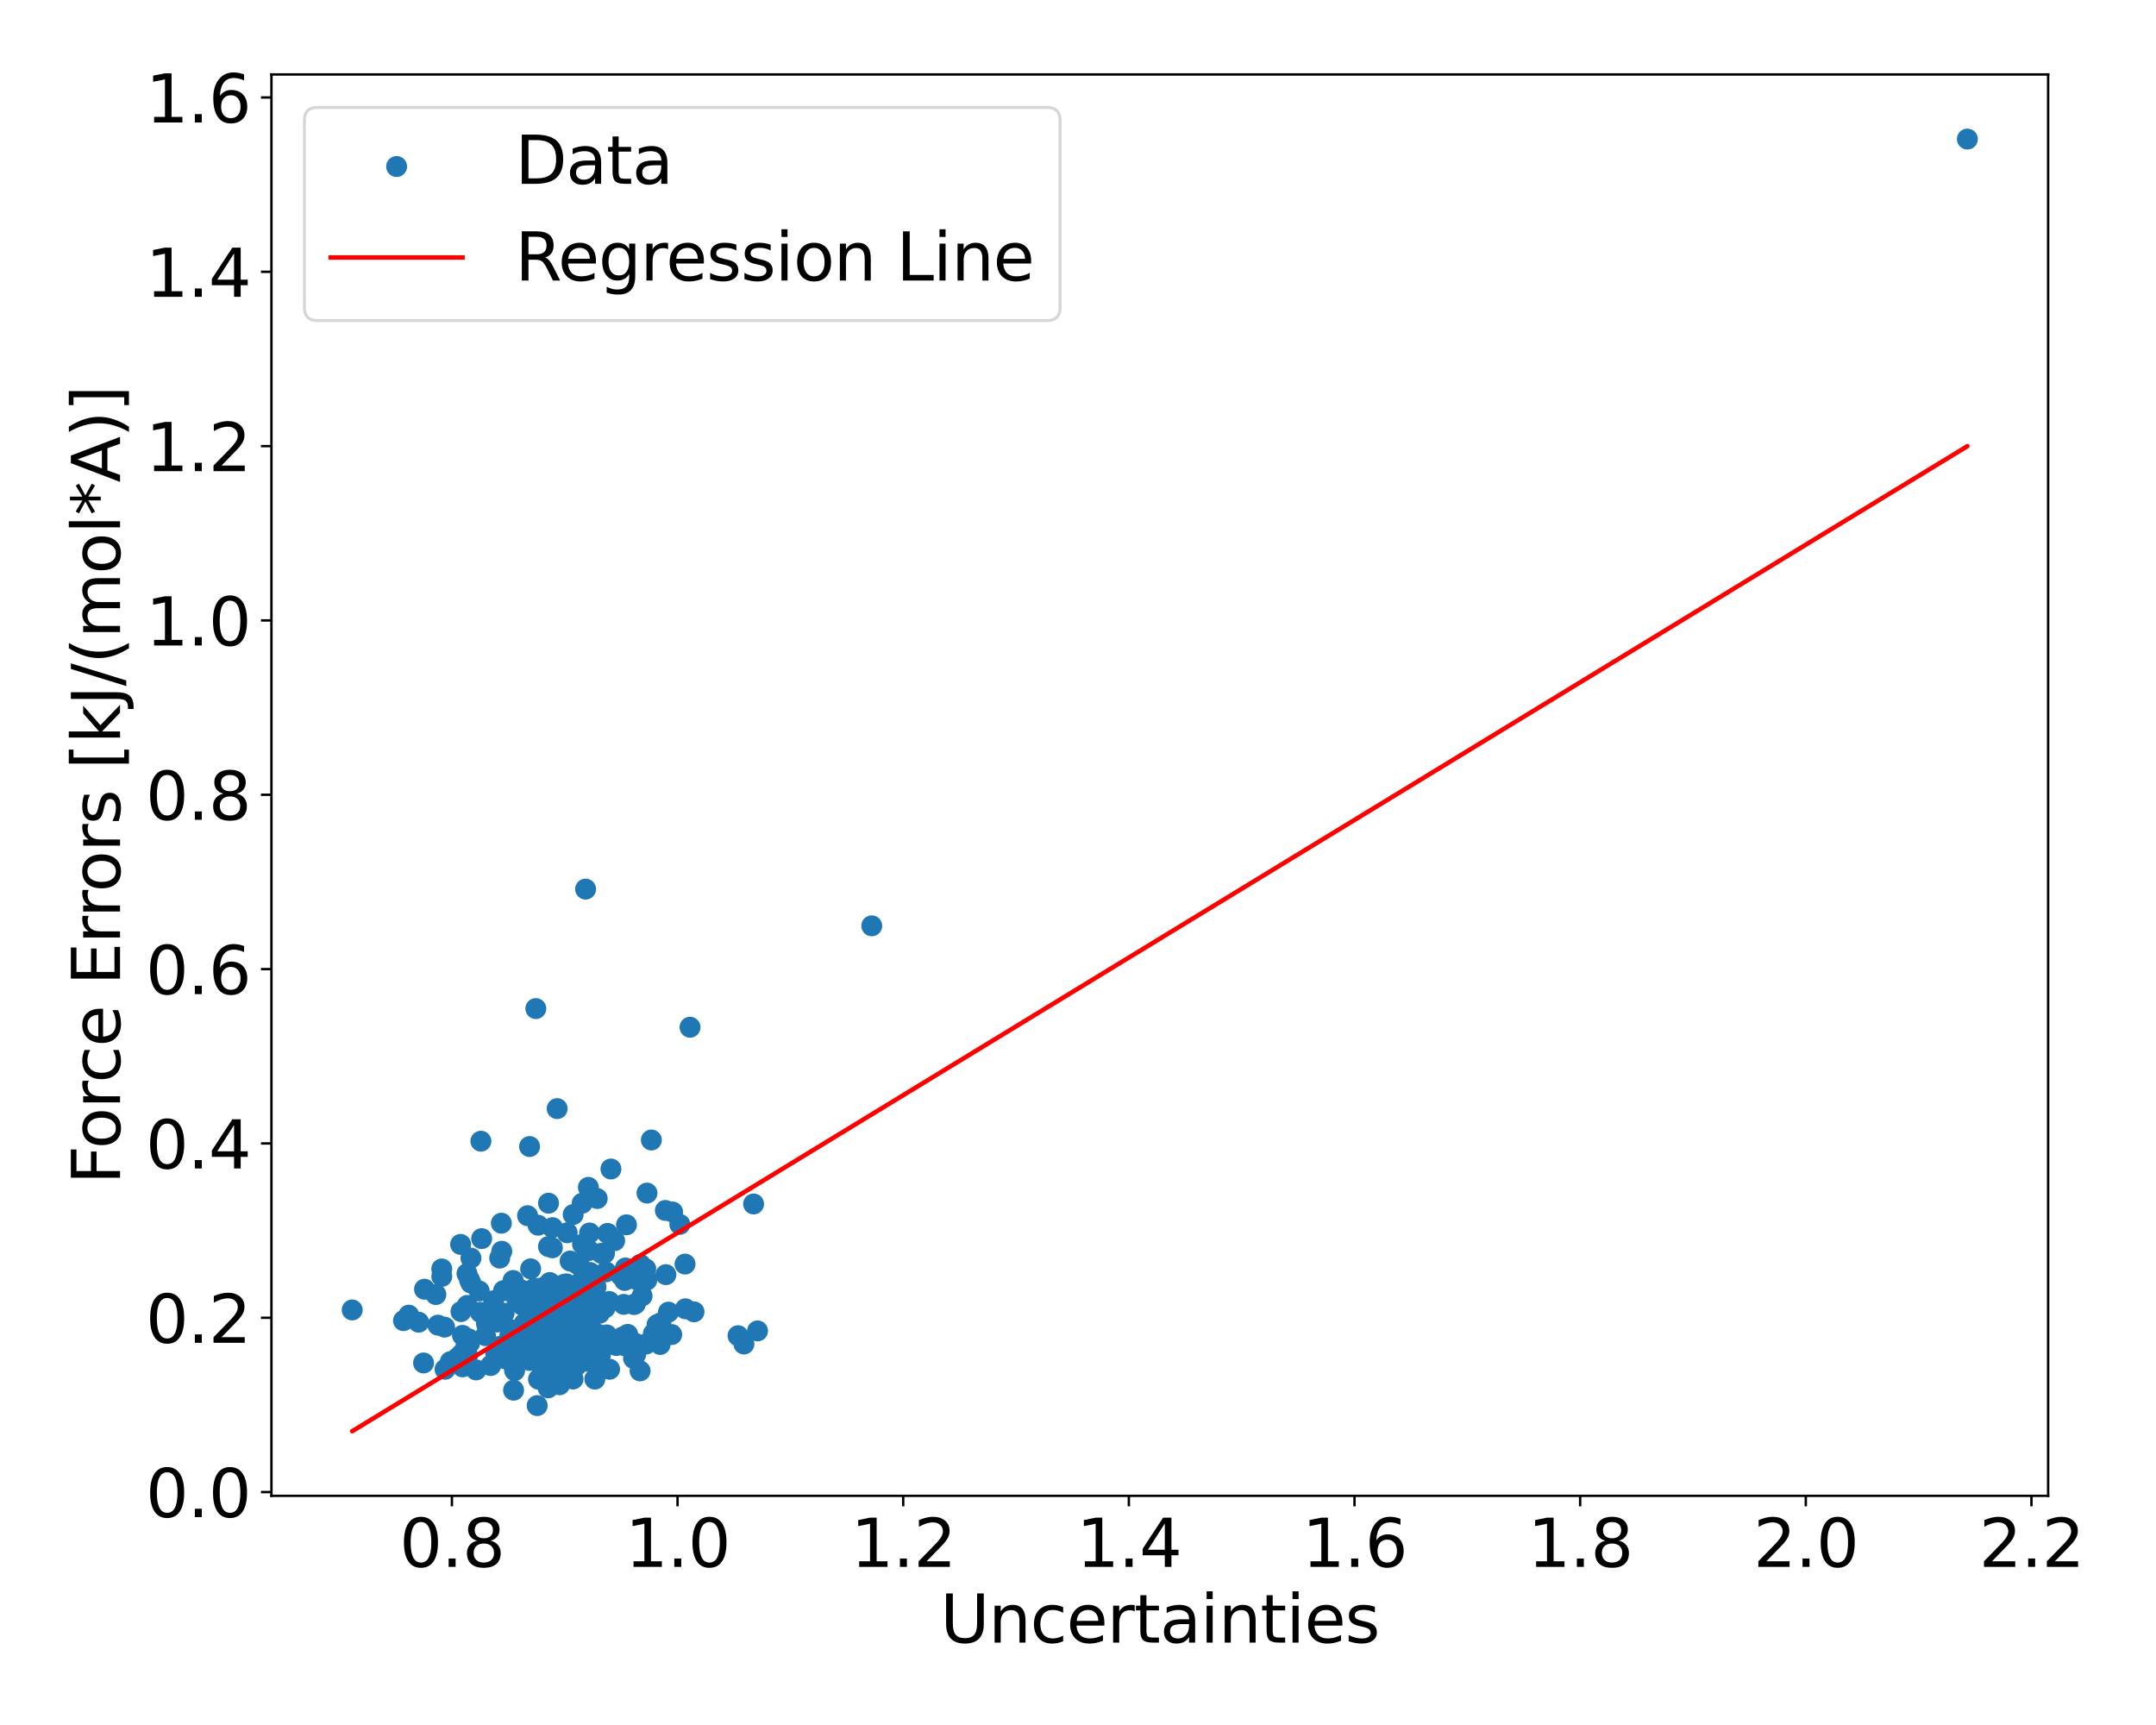 <?xml version="1.0" encoding="utf-8" standalone="no"?>
<!DOCTYPE svg PUBLIC "-//W3C//DTD SVG 1.1//EN"
  "http://www.w3.org/Graphics/SVG/1.1/DTD/svg11.dtd">
<svg xmlns:xlink="http://www.w3.org/1999/xlink" width="720pt" height="576pt" viewBox="0 0 720 576" xmlns="http://www.w3.org/2000/svg" version="1.1">
 <defs>
  <style type="text/css">*{stroke-linejoin: round; stroke-linecap: butt}</style>
 </defs>
 <g id="figure_1">
  <g id="patch_1">
   <path d="M 0 576 
L 720 576 
L 720 0 
L 0 0 
z
" style="fill: #ffffff"/>
  </g>
  <g id="axes_1">
   <g id="patch_2">
    <path d="M 90.65 499.48 
L 683.979 499.48 
L 683.979 24.863 
L 90.65 24.863 
z
" style="fill: #ffffff"/>
   </g>
   <g id="PathCollection_1">
    <defs>
     <path id="mbe7ea5663b" d="M 0 3 
C 0.796 3 1.559 2.684 2.121 2.121 
C 2.684 1.559 3 0.796 3 0 
C 3 -0.796 2.684 -1.559 2.121 -2.121 
C 1.559 -2.684 0.796 -3 0 -3 
C -0.796 -3 -1.559 -2.684 -2.121 -2.121 
C -2.684 -1.559 -3 -0.796 -3 0 
C -3 0.796 -2.684 1.559 -2.121 2.121 
C -1.559 2.684 -0.796 3 0 3 
z
" style="stroke: #1f77b4"/>
    </defs>
    <g clip-path="url(#p4dac361433)">
     <use xlink:href="#mbe7ea5663b" x="160.854" y="413.591" style="fill: #1f77b4; stroke: #1f77b4"/>
     <use xlink:href="#mbe7ea5663b" x="208.708" y="449.384" style="fill: #1f77b4; stroke: #1f77b4"/>
     <use xlink:href="#mbe7ea5663b" x="195.693" y="454.535" style="fill: #1f77b4; stroke: #1f77b4"/>
     <use xlink:href="#mbe7ea5663b" x="194.209" y="449.404" style="fill: #1f77b4; stroke: #1f77b4"/>
     <use xlink:href="#mbe7ea5663b" x="190.048" y="439.922" style="fill: #1f77b4; stroke: #1f77b4"/>
     <use xlink:href="#mbe7ea5663b" x="176.852" y="382.847" style="fill: #1f77b4; stroke: #1f77b4"/>
     <use xlink:href="#mbe7ea5663b" x="200.823" y="418.497" style="fill: #1f77b4; stroke: #1f77b4"/>
     <use xlink:href="#mbe7ea5663b" x="196.593" y="430.898" style="fill: #1f77b4; stroke: #1f77b4"/>
     <use xlink:href="#mbe7ea5663b" x="199.666" y="438.243" style="fill: #1f77b4; stroke: #1f77b4"/>
     <use xlink:href="#mbe7ea5663b" x="178.942" y="336.78" style="fill: #1f77b4; stroke: #1f77b4"/>
     <use xlink:href="#mbe7ea5663b" x="204.026" y="390.346" style="fill: #1f77b4; stroke: #1f77b4"/>
     <use xlink:href="#mbe7ea5663b" x="164.844" y="434.324" style="fill: #1f77b4; stroke: #1f77b4"/>
     <use xlink:href="#mbe7ea5663b" x="179.689" y="409.11" style="fill: #1f77b4; stroke: #1f77b4"/>
     <use xlink:href="#mbe7ea5663b" x="189.166" y="428.697" style="fill: #1f77b4; stroke: #1f77b4"/>
     <use xlink:href="#mbe7ea5663b" x="166.83" y="449.579" style="fill: #1f77b4; stroke: #1f77b4"/>
     <use xlink:href="#mbe7ea5663b" x="228.771" y="422.087" style="fill: #1f77b4; stroke: #1f77b4"/>
     <use xlink:href="#mbe7ea5663b" x="168.349" y="438.499" style="fill: #1f77b4; stroke: #1f77b4"/>
     <use xlink:href="#mbe7ea5663b" x="183.734" y="462.501" style="fill: #1f77b4; stroke: #1f77b4"/>
     <use xlink:href="#mbe7ea5663b" x="176.186" y="405.939" style="fill: #1f77b4; stroke: #1f77b4"/>
     <use xlink:href="#mbe7ea5663b" x="178.702" y="441.377" style="fill: #1f77b4; stroke: #1f77b4"/>
     <use xlink:href="#mbe7ea5663b" x="186.043" y="449.73" style="fill: #1f77b4; stroke: #1f77b4"/>
     <use xlink:href="#mbe7ea5663b" x="198.601" y="437.908" style="fill: #1f77b4; stroke: #1f77b4"/>
     <use xlink:href="#mbe7ea5663b" x="173.766" y="448.922" style="fill: #1f77b4; stroke: #1f77b4"/>
     <use xlink:href="#mbe7ea5663b" x="186.864" y="462.391" style="fill: #1f77b4; stroke: #1f77b4"/>
     <use xlink:href="#mbe7ea5663b" x="156.126" y="452.613" style="fill: #1f77b4; stroke: #1f77b4"/>
     <use xlink:href="#mbe7ea5663b" x="211.57" y="453.584" style="fill: #1f77b4; stroke: #1f77b4"/>
     <use xlink:href="#mbe7ea5663b" x="220.702" y="441.693" style="fill: #1f77b4; stroke: #1f77b4"/>
     <use xlink:href="#mbe7ea5663b" x="171.51" y="464.206" style="fill: #1f77b4; stroke: #1f77b4"/>
     <use xlink:href="#mbe7ea5663b" x="186.068" y="370.181" style="fill: #1f77b4; stroke: #1f77b4"/>
     <use xlink:href="#mbe7ea5663b" x="117.619" y="437.408" style="fill: #1f77b4; stroke: #1f77b4"/>
     <use xlink:href="#mbe7ea5663b" x="222.197" y="404.186" style="fill: #1f77b4; stroke: #1f77b4"/>
     <use xlink:href="#mbe7ea5663b" x="185.84" y="451.248" style="fill: #1f77b4; stroke: #1f77b4"/>
     <use xlink:href="#mbe7ea5663b" x="160.595" y="381.063" style="fill: #1f77b4; stroke: #1f77b4"/>
     <use xlink:href="#mbe7ea5663b" x="214.431" y="432.736" style="fill: #1f77b4; stroke: #1f77b4"/>
     <use xlink:href="#mbe7ea5663b" x="197.01" y="424.886" style="fill: #1f77b4; stroke: #1f77b4"/>
     <use xlink:href="#mbe7ea5663b" x="162.128" y="446.003" style="fill: #1f77b4; stroke: #1f77b4"/>
     <use xlink:href="#mbe7ea5663b" x="196.885" y="411.71" style="fill: #1f77b4; stroke: #1f77b4"/>
     <use xlink:href="#mbe7ea5663b" x="178.535" y="430.171" style="fill: #1f77b4; stroke: #1f77b4"/>
     <use xlink:href="#mbe7ea5663b" x="180.446" y="448.614" style="fill: #1f77b4; stroke: #1f77b4"/>
     <use xlink:href="#mbe7ea5663b" x="199.44" y="400.204" style="fill: #1f77b4; stroke: #1f77b4"/>
     <use xlink:href="#mbe7ea5663b" x="207.012" y="447.235" style="fill: #1f77b4; stroke: #1f77b4"/>
     <use xlink:href="#mbe7ea5663b" x="231.761" y="438.038" style="fill: #1f77b4; stroke: #1f77b4"/>
     <use xlink:href="#mbe7ea5663b" x="195.574" y="437.551" style="fill: #1f77b4; stroke: #1f77b4"/>
     <use xlink:href="#mbe7ea5663b" x="165.964" y="441.447" style="fill: #1f77b4; stroke: #1f77b4"/>
     <use xlink:href="#mbe7ea5663b" x="203.21" y="447.675" style="fill: #1f77b4; stroke: #1f77b4"/>
     <use xlink:href="#mbe7ea5663b" x="156.799" y="427.386" style="fill: #1f77b4; stroke: #1f77b4"/>
     <use xlink:href="#mbe7ea5663b" x="200.062" y="448.304" style="fill: #1f77b4; stroke: #1f77b4"/>
     <use xlink:href="#mbe7ea5663b" x="183.008" y="444.701" style="fill: #1f77b4; stroke: #1f77b4"/>
     <use xlink:href="#mbe7ea5663b" x="201.144" y="436.645" style="fill: #1f77b4; stroke: #1f77b4"/>
     <use xlink:href="#mbe7ea5663b" x="187.104" y="460.159" style="fill: #1f77b4; stroke: #1f77b4"/>
     <use xlink:href="#mbe7ea5663b" x="212.173" y="435.376" style="fill: #1f77b4; stroke: #1f77b4"/>
     <use xlink:href="#mbe7ea5663b" x="212.283" y="452.243" style="fill: #1f77b4; stroke: #1f77b4"/>
     <use xlink:href="#mbe7ea5663b" x="193.539" y="422.536" style="fill: #1f77b4; stroke: #1f77b4"/>
     <use xlink:href="#mbe7ea5663b" x="201.883" y="418.492" style="fill: #1f77b4; stroke: #1f77b4"/>
     <use xlink:href="#mbe7ea5663b" x="207.256" y="425.813" style="fill: #1f77b4; stroke: #1f77b4"/>
     <use xlink:href="#mbe7ea5663b" x="215.997" y="427.434" style="fill: #1f77b4; stroke: #1f77b4"/>
     <use xlink:href="#mbe7ea5663b" x="193.422" y="429.821" style="fill: #1f77b4; stroke: #1f77b4"/>
     <use xlink:href="#mbe7ea5663b" x="194.264" y="427.664" style="fill: #1f77b4; stroke: #1f77b4"/>
     <use xlink:href="#mbe7ea5663b" x="211.694" y="435.614" style="fill: #1f77b4; stroke: #1f77b4"/>
     <use xlink:href="#mbe7ea5663b" x="146.246" y="442.483" style="fill: #1f77b4; stroke: #1f77b4"/>
     <use xlink:href="#mbe7ea5663b" x="215.643" y="423.686" style="fill: #1f77b4; stroke: #1f77b4"/>
     <use xlink:href="#mbe7ea5663b" x="182.87" y="453.215" style="fill: #1f77b4; stroke: #1f77b4"/>
     <use xlink:href="#mbe7ea5663b" x="179.395" y="469.348" style="fill: #1f77b4; stroke: #1f77b4"/>
     <use xlink:href="#mbe7ea5663b" x="192.447" y="421.882" style="fill: #1f77b4; stroke: #1f77b4"/>
     <use xlink:href="#mbe7ea5663b" x="171.457" y="447.036" style="fill: #1f77b4; stroke: #1f77b4"/>
     <use xlink:href="#mbe7ea5663b" x="147.531" y="423.719" style="fill: #1f77b4; stroke: #1f77b4"/>
     <use xlink:href="#mbe7ea5663b" x="195.612" y="445.112" style="fill: #1f77b4; stroke: #1f77b4"/>
     <use xlink:href="#mbe7ea5663b" x="177.456" y="435.336" style="fill: #1f77b4; stroke: #1f77b4"/>
     <use xlink:href="#mbe7ea5663b" x="216.064" y="398.382" style="fill: #1f77b4; stroke: #1f77b4"/>
     <use xlink:href="#mbe7ea5663b" x="201.18" y="435.691" style="fill: #1f77b4; stroke: #1f77b4"/>
     <use xlink:href="#mbe7ea5663b" x="209.212" y="408.978" style="fill: #1f77b4; stroke: #1f77b4"/>
     <use xlink:href="#mbe7ea5663b" x="175.498" y="444.847" style="fill: #1f77b4; stroke: #1f77b4"/>
     <use xlink:href="#mbe7ea5663b" x="224.626" y="404.709" style="fill: #1f77b4; stroke: #1f77b4"/>
     <use xlink:href="#mbe7ea5663b" x="183.599" y="428.244" style="fill: #1f77b4; stroke: #1f77b4"/>
     <use xlink:href="#mbe7ea5663b" x="190.574" y="433.232" style="fill: #1f77b4; stroke: #1f77b4"/>
     <use xlink:href="#mbe7ea5663b" x="230.436" y="343.011" style="fill: #1f77b4; stroke: #1f77b4"/>
     <use xlink:href="#mbe7ea5663b" x="189.139" y="450.665" style="fill: #1f77b4; stroke: #1f77b4"/>
     <use xlink:href="#mbe7ea5663b" x="163.798" y="441.109" style="fill: #1f77b4; stroke: #1f77b4"/>
     <use xlink:href="#mbe7ea5663b" x="157.271" y="420.102" style="fill: #1f77b4; stroke: #1f77b4"/>
     <use xlink:href="#mbe7ea5663b" x="184.749" y="433.378" style="fill: #1f77b4; stroke: #1f77b4"/>
     <use xlink:href="#mbe7ea5663b" x="180.543" y="450.457" style="fill: #1f77b4; stroke: #1f77b4"/>
     <use xlink:href="#mbe7ea5663b" x="183.816" y="435.315" style="fill: #1f77b4; stroke: #1f77b4"/>
     <use xlink:href="#mbe7ea5663b" x="136.508" y="439.152" style="fill: #1f77b4; stroke: #1f77b4"/>
     <use xlink:href="#mbe7ea5663b" x="156.805" y="448.508" style="fill: #1f77b4; stroke: #1f77b4"/>
     <use xlink:href="#mbe7ea5663b" x="177.046" y="453.713" style="fill: #1f77b4; stroke: #1f77b4"/>
     <use xlink:href="#mbe7ea5663b" x="154.451" y="445.895" style="fill: #1f77b4; stroke: #1f77b4"/>
     <use xlink:href="#mbe7ea5663b" x="174.861" y="446.864" style="fill: #1f77b4; stroke: #1f77b4"/>
     <use xlink:href="#mbe7ea5663b" x="174.462" y="435.866" style="fill: #1f77b4; stroke: #1f77b4"/>
     <use xlink:href="#mbe7ea5663b" x="199.034" y="429.726" style="fill: #1f77b4; stroke: #1f77b4"/>
     <use xlink:href="#mbe7ea5663b" x="148.466" y="443.141" style="fill: #1f77b4; stroke: #1f77b4"/>
     <use xlink:href="#mbe7ea5663b" x="190.348" y="448.972" style="fill: #1f77b4; stroke: #1f77b4"/>
     <use xlink:href="#mbe7ea5663b" x="196.581" y="448.775" style="fill: #1f77b4; stroke: #1f77b4"/>
     <use xlink:href="#mbe7ea5663b" x="171.487" y="455.978" style="fill: #1f77b4; stroke: #1f77b4"/>
     <use xlink:href="#mbe7ea5663b" x="192.441" y="456.077" style="fill: #1f77b4; stroke: #1f77b4"/>
     <use xlink:href="#mbe7ea5663b" x="139.804" y="441.502" style="fill: #1f77b4; stroke: #1f77b4"/>
     <use xlink:href="#mbe7ea5663b" x="217.528" y="380.663" style="fill: #1f77b4; stroke: #1f77b4"/>
     <use xlink:href="#mbe7ea5663b" x="175.686" y="431.27" style="fill: #1f77b4; stroke: #1f77b4"/>
     <use xlink:href="#mbe7ea5663b" x="208.858" y="423.391" style="fill: #1f77b4; stroke: #1f77b4"/>
     <use xlink:href="#mbe7ea5663b" x="201.677" y="449.64" style="fill: #1f77b4; stroke: #1f77b4"/>
     <use xlink:href="#mbe7ea5663b" x="184.507" y="409.934" style="fill: #1f77b4; stroke: #1f77b4"/>
     <use xlink:href="#mbe7ea5663b" x="191.562" y="440.011" style="fill: #1f77b4; stroke: #1f77b4"/>
     <use xlink:href="#mbe7ea5663b" x="155.952" y="425.277" style="fill: #1f77b4; stroke: #1f77b4"/>
     <use xlink:href="#mbe7ea5663b" x="141.764" y="430.488" style="fill: #1f77b4; stroke: #1f77b4"/>
     <use xlink:href="#mbe7ea5663b" x="176.579" y="448.819" style="fill: #1f77b4; stroke: #1f77b4"/>
     <use xlink:href="#mbe7ea5663b" x="196.489" y="396.472" style="fill: #1f77b4; stroke: #1f77b4"/>
     <use xlink:href="#mbe7ea5663b" x="169.358" y="452.373" style="fill: #1f77b4; stroke: #1f77b4"/>
     <use xlink:href="#mbe7ea5663b" x="182.619" y="451.511" style="fill: #1f77b4; stroke: #1f77b4"/>
     <use xlink:href="#mbe7ea5663b" x="186.83" y="457.296" style="fill: #1f77b4; stroke: #1f77b4"/>
     <use xlink:href="#mbe7ea5663b" x="212.136" y="448.553" style="fill: #1f77b4; stroke: #1f77b4"/>
     <use xlink:href="#mbe7ea5663b" x="178.481" y="433.326" style="fill: #1f77b4; stroke: #1f77b4"/>
     <use xlink:href="#mbe7ea5663b" x="189.564" y="448.184" style="fill: #1f77b4; stroke: #1f77b4"/>
     <use xlink:href="#mbe7ea5663b" x="167.432" y="408.442" style="fill: #1f77b4; stroke: #1f77b4"/>
     <use xlink:href="#mbe7ea5663b" x="213.759" y="457.758" style="fill: #1f77b4; stroke: #1f77b4"/>
     <use xlink:href="#mbe7ea5663b" x="291.124" y="309.151" style="fill: #1f77b4; stroke: #1f77b4"/>
     <use xlink:href="#mbe7ea5663b" x="184.473" y="416.658" style="fill: #1f77b4; stroke: #1f77b4"/>
     <use xlink:href="#mbe7ea5663b" x="185.452" y="448.32" style="fill: #1f77b4; stroke: #1f77b4"/>
     <use xlink:href="#mbe7ea5663b" x="156.596" y="447.087" style="fill: #1f77b4; stroke: #1f77b4"/>
     <use xlink:href="#mbe7ea5663b" x="152.838" y="453.341" style="fill: #1f77b4; stroke: #1f77b4"/>
     <use xlink:href="#mbe7ea5663b" x="173.514" y="453.146" style="fill: #1f77b4; stroke: #1f77b4"/>
     <use xlink:href="#mbe7ea5663b" x="212" y="427.093" style="fill: #1f77b4; stroke: #1f77b4"/>
     <use xlink:href="#mbe7ea5663b" x="188.077" y="439.527" style="fill: #1f77b4; stroke: #1f77b4"/>
     <use xlink:href="#mbe7ea5663b" x="207.948" y="446.417" style="fill: #1f77b4; stroke: #1f77b4"/>
     <use xlink:href="#mbe7ea5663b" x="177.34" y="431.506" style="fill: #1f77b4; stroke: #1f77b4"/>
     <use xlink:href="#mbe7ea5663b" x="188.565" y="437.635" style="fill: #1f77b4; stroke: #1f77b4"/>
     <use xlink:href="#mbe7ea5663b" x="192.693" y="434.984" style="fill: #1f77b4; stroke: #1f77b4"/>
     <use xlink:href="#mbe7ea5663b" x="194.53" y="415.466" style="fill: #1f77b4; stroke: #1f77b4"/>
     <use xlink:href="#mbe7ea5663b" x="218.202" y="445.302" style="fill: #1f77b4; stroke: #1f77b4"/>
     <use xlink:href="#mbe7ea5663b" x="172.593" y="433.887" style="fill: #1f77b4; stroke: #1f77b4"/>
     <use xlink:href="#mbe7ea5663b" x="176.864" y="454.275" style="fill: #1f77b4; stroke: #1f77b4"/>
     <use xlink:href="#mbe7ea5663b" x="200.52" y="452.487" style="fill: #1f77b4; stroke: #1f77b4"/>
     <use xlink:href="#mbe7ea5663b" x="190.387" y="421.077" style="fill: #1f77b4; stroke: #1f77b4"/>
     <use xlink:href="#mbe7ea5663b" x="154.568" y="455.449" style="fill: #1f77b4; stroke: #1f77b4"/>
     <use xlink:href="#mbe7ea5663b" x="162.717" y="440.967" style="fill: #1f77b4; stroke: #1f77b4"/>
     <use xlink:href="#mbe7ea5663b" x="145.56" y="432.264" style="fill: #1f77b4; stroke: #1f77b4"/>
     <use xlink:href="#mbe7ea5663b" x="160.426" y="438.211" style="fill: #1f77b4; stroke: #1f77b4"/>
     <use xlink:href="#mbe7ea5663b" x="224.324" y="445.625" style="fill: #1f77b4; stroke: #1f77b4"/>
     <use xlink:href="#mbe7ea5663b" x="184.716" y="456.594" style="fill: #1f77b4; stroke: #1f77b4"/>
     <use xlink:href="#mbe7ea5663b" x="155.614" y="449.524" style="fill: #1f77b4; stroke: #1f77b4"/>
     <use xlink:href="#mbe7ea5663b" x="154.466" y="456.407" style="fill: #1f77b4; stroke: #1f77b4"/>
     <use xlink:href="#mbe7ea5663b" x="153.943" y="437.952" style="fill: #1f77b4; stroke: #1f77b4"/>
     <use xlink:href="#mbe7ea5663b" x="188.673" y="452.931" style="fill: #1f77b4; stroke: #1f77b4"/>
     <use xlink:href="#mbe7ea5663b" x="207.104" y="447.639" style="fill: #1f77b4; stroke: #1f77b4"/>
     <use xlink:href="#mbe7ea5663b" x="177.205" y="423.68" style="fill: #1f77b4; stroke: #1f77b4"/>
     <use xlink:href="#mbe7ea5663b" x="200.205" y="438.526" style="fill: #1f77b4; stroke: #1f77b4"/>
     <use xlink:href="#mbe7ea5663b" x="190.371" y="455.754" style="fill: #1f77b4; stroke: #1f77b4"/>
     <use xlink:href="#mbe7ea5663b" x="208.594" y="427.554" style="fill: #1f77b4; stroke: #1f77b4"/>
     <use xlink:href="#mbe7ea5663b" x="183.151" y="416.242" style="fill: #1f77b4; stroke: #1f77b4"/>
     <use xlink:href="#mbe7ea5663b" x="167.574" y="417.814" style="fill: #1f77b4; stroke: #1f77b4"/>
     <use xlink:href="#mbe7ea5663b" x="158.99" y="457.432" style="fill: #1f77b4; stroke: #1f77b4"/>
     <use xlink:href="#mbe7ea5663b" x="176.678" y="440.309" style="fill: #1f77b4; stroke: #1f77b4"/>
     <use xlink:href="#mbe7ea5663b" x="191.004" y="449.046" style="fill: #1f77b4; stroke: #1f77b4"/>
     <use xlink:href="#mbe7ea5663b" x="220.46" y="448.934" style="fill: #1f77b4; stroke: #1f77b4"/>
     <use xlink:href="#mbe7ea5663b" x="191.917" y="434.981" style="fill: #1f77b4; stroke: #1f77b4"/>
     <use xlink:href="#mbe7ea5663b" x="184.817" y="443.407" style="fill: #1f77b4; stroke: #1f77b4"/>
     <use xlink:href="#mbe7ea5663b" x="193.737" y="447.428" style="fill: #1f77b4; stroke: #1f77b4"/>
     <use xlink:href="#mbe7ea5663b" x="183.038" y="463.425" style="fill: #1f77b4; stroke: #1f77b4"/>
     <use xlink:href="#mbe7ea5663b" x="171.353" y="427.568" style="fill: #1f77b4; stroke: #1f77b4"/>
     <use xlink:href="#mbe7ea5663b" x="178.279" y="438.227" style="fill: #1f77b4; stroke: #1f77b4"/>
     <use xlink:href="#mbe7ea5663b" x="213.834" y="422.184" style="fill: #1f77b4; stroke: #1f77b4"/>
     <use xlink:href="#mbe7ea5663b" x="187.858" y="450.655" style="fill: #1f77b4; stroke: #1f77b4"/>
     <use xlink:href="#mbe7ea5663b" x="219.441" y="442.295" style="fill: #1f77b4; stroke: #1f77b4"/>
     <use xlink:href="#mbe7ea5663b" x="203.456" y="434.579" style="fill: #1f77b4; stroke: #1f77b4"/>
     <use xlink:href="#mbe7ea5663b" x="183.77" y="459.418" style="fill: #1f77b4; stroke: #1f77b4"/>
     <use xlink:href="#mbe7ea5663b" x="171.862" y="457.672" style="fill: #1f77b4; stroke: #1f77b4"/>
     <use xlink:href="#mbe7ea5663b" x="189.798" y="453.393" style="fill: #1f77b4; stroke: #1f77b4"/>
     <use xlink:href="#mbe7ea5663b" x="177.299" y="452.621" style="fill: #1f77b4; stroke: #1f77b4"/>
     <use xlink:href="#mbe7ea5663b" x="205.269" y="414.278" style="fill: #1f77b4; stroke: #1f77b4"/>
     <use xlink:href="#mbe7ea5663b" x="208.302" y="435.555" style="fill: #1f77b4; stroke: #1f77b4"/>
     <use xlink:href="#mbe7ea5663b" x="228.903" y="437.028" style="fill: #1f77b4; stroke: #1f77b4"/>
     <use xlink:href="#mbe7ea5663b" x="189.416" y="411.648" style="fill: #1f77b4; stroke: #1f77b4"/>
     <use xlink:href="#mbe7ea5663b" x="202.362" y="424.684" style="fill: #1f77b4; stroke: #1f77b4"/>
     <use xlink:href="#mbe7ea5663b" x="170.254" y="446.011" style="fill: #1f77b4; stroke: #1f77b4"/>
     <use xlink:href="#mbe7ea5663b" x="169.31" y="453.477" style="fill: #1f77b4; stroke: #1f77b4"/>
     <use xlink:href="#mbe7ea5663b" x="252.978" y="444.411" style="fill: #1f77b4; stroke: #1f77b4"/>
     <use xlink:href="#mbe7ea5663b" x="188.544" y="450.808" style="fill: #1f77b4; stroke: #1f77b4"/>
     <use xlink:href="#mbe7ea5663b" x="197.576" y="439.34" style="fill: #1f77b4; stroke: #1f77b4"/>
     <use xlink:href="#mbe7ea5663b" x="178.178" y="440.521" style="fill: #1f77b4; stroke: #1f77b4"/>
     <use xlink:href="#mbe7ea5663b" x="182.329" y="437.379" style="fill: #1f77b4; stroke: #1f77b4"/>
     <use xlink:href="#mbe7ea5663b" x="182.262" y="440.564" style="fill: #1f77b4; stroke: #1f77b4"/>
     <use xlink:href="#mbe7ea5663b" x="165.556" y="451.96" style="fill: #1f77b4; stroke: #1f77b4"/>
     <use xlink:href="#mbe7ea5663b" x="203.572" y="457.21" style="fill: #1f77b4; stroke: #1f77b4"/>
     <use xlink:href="#mbe7ea5663b" x="196.669" y="432.793" style="fill: #1f77b4; stroke: #1f77b4"/>
     <use xlink:href="#mbe7ea5663b" x="166.879" y="420.092" style="fill: #1f77b4; stroke: #1f77b4"/>
     <use xlink:href="#mbe7ea5663b" x="200.02" y="457.217" style="fill: #1f77b4; stroke: #1f77b4"/>
     <use xlink:href="#mbe7ea5663b" x="205.825" y="449.298" style="fill: #1f77b4; stroke: #1f77b4"/>
     <use xlink:href="#mbe7ea5663b" x="162.408" y="441.15" style="fill: #1f77b4; stroke: #1f77b4"/>
     <use xlink:href="#mbe7ea5663b" x="196.288" y="437.136" style="fill: #1f77b4; stroke: #1f77b4"/>
     <use xlink:href="#mbe7ea5663b" x="191.409" y="405.561" style="fill: #1f77b4; stroke: #1f77b4"/>
     <use xlink:href="#mbe7ea5663b" x="246.463" y="446.002" style="fill: #1f77b4; stroke: #1f77b4"/>
     <use xlink:href="#mbe7ea5663b" x="183.176" y="401.757" style="fill: #1f77b4; stroke: #1f77b4"/>
     <use xlink:href="#mbe7ea5663b" x="156.029" y="435.902" style="fill: #1f77b4; stroke: #1f77b4"/>
     <use xlink:href="#mbe7ea5663b" x="179.835" y="460.538" style="fill: #1f77b4; stroke: #1f77b4"/>
     <use xlink:href="#mbe7ea5663b" x="198.648" y="460.497" style="fill: #1f77b4; stroke: #1f77b4"/>
     <use xlink:href="#mbe7ea5663b" x="195.562" y="296.887" style="fill: #1f77b4; stroke: #1f77b4"/>
     <use xlink:href="#mbe7ea5663b" x="191.376" y="460.467" style="fill: #1f77b4; stroke: #1f77b4"/>
     <use xlink:href="#mbe7ea5663b" x="195.078" y="453.481" style="fill: #1f77b4; stroke: #1f77b4"/>
     <use xlink:href="#mbe7ea5663b" x="186.478" y="436.934" style="fill: #1f77b4; stroke: #1f77b4"/>
     <use xlink:href="#mbe7ea5663b" x="192.546" y="448.064" style="fill: #1f77b4; stroke: #1f77b4"/>
     <use xlink:href="#mbe7ea5663b" x="186.937" y="449.378" style="fill: #1f77b4; stroke: #1f77b4"/>
     <use xlink:href="#mbe7ea5663b" x="223.229" y="438.137" style="fill: #1f77b4; stroke: #1f77b4"/>
     <use xlink:href="#mbe7ea5663b" x="196.748" y="451.79" style="fill: #1f77b4; stroke: #1f77b4"/>
     <use xlink:href="#mbe7ea5663b" x="189.013" y="446.618" style="fill: #1f77b4; stroke: #1f77b4"/>
     <use xlink:href="#mbe7ea5663b" x="251.66" y="402.021" style="fill: #1f77b4; stroke: #1f77b4"/>
     <use xlink:href="#mbe7ea5663b" x="178.655" y="453.796" style="fill: #1f77b4; stroke: #1f77b4"/>
     <use xlink:href="#mbe7ea5663b" x="175.711" y="431.846" style="fill: #1f77b4; stroke: #1f77b4"/>
     <use xlink:href="#mbe7ea5663b" x="199.673" y="445.497" style="fill: #1f77b4; stroke: #1f77b4"/>
     <use xlink:href="#mbe7ea5663b" x="173.759" y="430.559" style="fill: #1f77b4; stroke: #1f77b4"/>
     <use xlink:href="#mbe7ea5663b" x="179.018" y="452.602" style="fill: #1f77b4; stroke: #1f77b4"/>
     <use xlink:href="#mbe7ea5663b" x="202.883" y="411.854" style="fill: #1f77b4; stroke: #1f77b4"/>
     <use xlink:href="#mbe7ea5663b" x="153.823" y="415.517" style="fill: #1f77b4; stroke: #1f77b4"/>
     <use xlink:href="#mbe7ea5663b" x="248.436" y="448.781" style="fill: #1f77b4; stroke: #1f77b4"/>
     <use xlink:href="#mbe7ea5663b" x="168.167" y="430.97" style="fill: #1f77b4; stroke: #1f77b4"/>
     <use xlink:href="#mbe7ea5663b" x="162.492" y="442.093" style="fill: #1f77b4; stroke: #1f77b4"/>
     <use xlink:href="#mbe7ea5663b" x="150.393" y="454.676" style="fill: #1f77b4; stroke: #1f77b4"/>
     <use xlink:href="#mbe7ea5663b" x="186.364" y="443.636" style="fill: #1f77b4; stroke: #1f77b4"/>
     <use xlink:href="#mbe7ea5663b" x="222.373" y="425.622" style="fill: #1f77b4; stroke: #1f77b4"/>
     <use xlink:href="#mbe7ea5663b" x="181.165" y="429.976" style="fill: #1f77b4; stroke: #1f77b4"/>
     <use xlink:href="#mbe7ea5663b" x="169.374" y="451.76" style="fill: #1f77b4; stroke: #1f77b4"/>
     <use xlink:href="#mbe7ea5663b" x="180.756" y="449.07" style="fill: #1f77b4; stroke: #1f77b4"/>
     <use xlink:href="#mbe7ea5663b" x="187.153" y="430.193" style="fill: #1f77b4; stroke: #1f77b4"/>
     <use xlink:href="#mbe7ea5663b" x="657.009" y="46.436" style="fill: #1f77b4; stroke: #1f77b4"/>
     <use xlink:href="#mbe7ea5663b" x="177.429" y="438.951" style="fill: #1f77b4; stroke: #1f77b4"/>
     <use xlink:href="#mbe7ea5663b" x="188.394" y="428.867" style="fill: #1f77b4; stroke: #1f77b4"/>
     <use xlink:href="#mbe7ea5663b" x="134.742" y="440.979" style="fill: #1f77b4; stroke: #1f77b4"/>
     <use xlink:href="#mbe7ea5663b" x="197.049" y="442.96" style="fill: #1f77b4; stroke: #1f77b4"/>
     <use xlink:href="#mbe7ea5663b" x="193.129" y="442.806" style="fill: #1f77b4; stroke: #1f77b4"/>
     <use xlink:href="#mbe7ea5663b" x="175.054" y="441.939" style="fill: #1f77b4; stroke: #1f77b4"/>
     <use xlink:href="#mbe7ea5663b" x="181.16" y="457.894" style="fill: #1f77b4; stroke: #1f77b4"/>
     <use xlink:href="#mbe7ea5663b" x="181.179" y="454.3" style="fill: #1f77b4; stroke: #1f77b4"/>
     <use xlink:href="#mbe7ea5663b" x="196.739" y="417.543" style="fill: #1f77b4; stroke: #1f77b4"/>
     <use xlink:href="#mbe7ea5663b" x="197.48" y="448.352" style="fill: #1f77b4; stroke: #1f77b4"/>
     <use xlink:href="#mbe7ea5663b" x="147.534" y="426.211" style="fill: #1f77b4; stroke: #1f77b4"/>
     <use xlink:href="#mbe7ea5663b" x="160.036" y="431.074" style="fill: #1f77b4; stroke: #1f77b4"/>
     <use xlink:href="#mbe7ea5663b" x="148.634" y="457.222" style="fill: #1f77b4; stroke: #1f77b4"/>
     <use xlink:href="#mbe7ea5663b" x="215.731" y="448.803" style="fill: #1f77b4; stroke: #1f77b4"/>
     <use xlink:href="#mbe7ea5663b" x="194.414" y="401.769" style="fill: #1f77b4; stroke: #1f77b4"/>
     <use xlink:href="#mbe7ea5663b" x="201.408" y="447.938" style="fill: #1f77b4; stroke: #1f77b4"/>
     <use xlink:href="#mbe7ea5663b" x="183.648" y="447.434" style="fill: #1f77b4; stroke: #1f77b4"/>
     <use xlink:href="#mbe7ea5663b" x="141.445" y="455.109" style="fill: #1f77b4; stroke: #1f77b4"/>
     <use xlink:href="#mbe7ea5663b" x="168.365" y="453.602" style="fill: #1f77b4; stroke: #1f77b4"/>
     <use xlink:href="#mbe7ea5663b" x="227.032" y="408.827" style="fill: #1f77b4; stroke: #1f77b4"/>
     <use xlink:href="#mbe7ea5663b" x="202.629" y="445.742" style="fill: #1f77b4; stroke: #1f77b4"/>
     <use xlink:href="#mbe7ea5663b" x="186.012" y="439.232" style="fill: #1f77b4; stroke: #1f77b4"/>
     <use xlink:href="#mbe7ea5663b" x="184.971" y="436.121" style="fill: #1f77b4; stroke: #1f77b4"/>
     <use xlink:href="#mbe7ea5663b" x="163.858" y="455.969" style="fill: #1f77b4; stroke: #1f77b4"/>
     <use xlink:href="#mbe7ea5663b" x="170.584" y="443.979" style="fill: #1f77b4; stroke: #1f77b4"/>
     <use xlink:href="#mbe7ea5663b" x="178.458" y="442.452" style="fill: #1f77b4; stroke: #1f77b4"/>
     <use xlink:href="#mbe7ea5663b" x="209.624" y="445.572" style="fill: #1f77b4; stroke: #1f77b4"/>
     <use xlink:href="#mbe7ea5663b" x="183.127" y="442.564" style="fill: #1f77b4; stroke: #1f77b4"/>
     <use xlink:href="#mbe7ea5663b" x="154.126" y="452.126" style="fill: #1f77b4; stroke: #1f77b4"/>
     <use xlink:href="#mbe7ea5663b" x="157.249" y="428.415" style="fill: #1f77b4; stroke: #1f77b4"/>
     <use xlink:href="#mbe7ea5663b" x="202.079" y="436.691" style="fill: #1f77b4; stroke: #1f77b4"/>
     <use xlink:href="#mbe7ea5663b" x="193.368" y="449.618" style="fill: #1f77b4; stroke: #1f77b4"/>
    </g>
   </g>
   <g id="matplotlib.axis_1">
    <g id="xtick_1">
     <g id="line2d_1">
      <defs>
       <path id="m91d041559e" d="M 0 0 
L 0 3.5 
" style="stroke: #000000; stroke-width: 0.8"/>
      </defs>
      <g>
       <use xlink:href="#m91d041559e" x="150.915" y="499.48" style="stroke: #000000; stroke-width: 0.8"/>
      </g>
     </g>
     <g id="text_1">
      <!-- 0.8 -->
      <g transform="translate(133.421 523.197) scale(0.22 -0.22)">
       <defs>
        <path id="DejaVuSans-30" d="M 2034 4250 
Q 1547 4250 1301 3770 
Q 1056 3291 1056 2328 
Q 1056 1369 1301 889 
Q 1547 409 2034 409 
Q 2525 409 2770 889 
Q 3016 1369 3016 2328 
Q 3016 3291 2770 3770 
Q 2525 4250 2034 4250 
z
M 2034 4750 
Q 2819 4750 3233 4129 
Q 3647 3509 3647 2328 
Q 3647 1150 3233 529 
Q 2819 -91 2034 -91 
Q 1250 -91 836 529 
Q 422 1150 422 2328 
Q 422 3509 836 4129 
Q 1250 4750 2034 4750 
z
" transform="scale(0.016)"/>
        <path id="DejaVuSans-2e" d="M 684 794 
L 1344 794 
L 1344 0 
L 684 0 
L 684 794 
z
" transform="scale(0.016)"/>
        <path id="DejaVuSans-38" d="M 2034 2216 
Q 1584 2216 1326 1975 
Q 1069 1734 1069 1313 
Q 1069 891 1326 650 
Q 1584 409 2034 409 
Q 2484 409 2743 651 
Q 3003 894 3003 1313 
Q 3003 1734 2745 1975 
Q 2488 2216 2034 2216 
z
M 1403 2484 
Q 997 2584 770 2862 
Q 544 3141 544 3541 
Q 544 4100 942 4425 
Q 1341 4750 2034 4750 
Q 2731 4750 3128 4425 
Q 3525 4100 3525 3541 
Q 3525 3141 3298 2862 
Q 3072 2584 2669 2484 
Q 3125 2378 3379 2068 
Q 3634 1759 3634 1313 
Q 3634 634 3220 271 
Q 2806 -91 2034 -91 
Q 1263 -91 848 271 
Q 434 634 434 1313 
Q 434 1759 690 2068 
Q 947 2378 1403 2484 
z
M 1172 3481 
Q 1172 3119 1398 2916 
Q 1625 2713 2034 2713 
Q 2441 2713 2670 2916 
Q 2900 3119 2900 3481 
Q 2900 3844 2670 4047 
Q 2441 4250 2034 4250 
Q 1625 4250 1398 4047 
Q 1172 3844 1172 3481 
z
" transform="scale(0.016)"/>
       </defs>
       <use xlink:href="#DejaVuSans-30"/>
       <use xlink:href="#DejaVuSans-2e" x="63.623"/>
       <use xlink:href="#DejaVuSans-38" x="95.41"/>
      </g>
     </g>
    </g>
    <g id="xtick_2">
     <g id="line2d_2">
      <g>
       <use xlink:href="#m91d041559e" x="226.27" y="499.48" style="stroke: #000000; stroke-width: 0.8"/>
      </g>
     </g>
     <g id="text_2">
      <!-- 1.0 -->
      <g transform="translate(208.777 523.197) scale(0.22 -0.22)">
       <defs>
        <path id="DejaVuSans-31" d="M 794 531 
L 1825 531 
L 1825 4091 
L 703 3866 
L 703 4441 
L 1819 4666 
L 2450 4666 
L 2450 531 
L 3481 531 
L 3481 0 
L 794 0 
L 794 531 
z
" transform="scale(0.016)"/>
       </defs>
       <use xlink:href="#DejaVuSans-31"/>
       <use xlink:href="#DejaVuSans-2e" x="63.623"/>
       <use xlink:href="#DejaVuSans-30" x="95.41"/>
      </g>
     </g>
    </g>
    <g id="xtick_3">
     <g id="line2d_3">
      <g>
       <use xlink:href="#m91d041559e" x="301.626" y="499.48" style="stroke: #000000; stroke-width: 0.8"/>
      </g>
     </g>
     <g id="text_3">
      <!-- 1.2 -->
      <g transform="translate(284.132 523.197) scale(0.22 -0.22)">
       <defs>
        <path id="DejaVuSans-32" d="M 1228 531 
L 3431 531 
L 3431 0 
L 469 0 
L 469 531 
Q 828 903 1448 1529 
Q 2069 2156 2228 2338 
Q 2531 2678 2651 2914 
Q 2772 3150 2772 3378 
Q 2772 3750 2511 3984 
Q 2250 4219 1831 4219 
Q 1534 4219 1204 4116 
Q 875 4013 500 3803 
L 500 4441 
Q 881 4594 1212 4672 
Q 1544 4750 1819 4750 
Q 2544 4750 2975 4387 
Q 3406 4025 3406 3419 
Q 3406 3131 3298 2873 
Q 3191 2616 2906 2266 
Q 2828 2175 2409 1742 
Q 1991 1309 1228 531 
z
" transform="scale(0.016)"/>
       </defs>
       <use xlink:href="#DejaVuSans-31"/>
       <use xlink:href="#DejaVuSans-2e" x="63.623"/>
       <use xlink:href="#DejaVuSans-32" x="95.41"/>
      </g>
     </g>
    </g>
    <g id="xtick_4">
     <g id="line2d_4">
      <g>
       <use xlink:href="#m91d041559e" x="376.981" y="499.48" style="stroke: #000000; stroke-width: 0.8"/>
      </g>
     </g>
     <g id="text_4">
      <!-- 1.4 -->
      <g transform="translate(359.488 523.197) scale(0.22 -0.22)">
       <defs>
        <path id="DejaVuSans-34" d="M 2419 4116 
L 825 1625 
L 2419 1625 
L 2419 4116 
z
M 2253 4666 
L 3047 4666 
L 3047 1625 
L 3713 1625 
L 3713 1100 
L 3047 1100 
L 3047 0 
L 2419 0 
L 2419 1100 
L 313 1100 
L 313 1709 
L 2253 4666 
z
" transform="scale(0.016)"/>
       </defs>
       <use xlink:href="#DejaVuSans-31"/>
       <use xlink:href="#DejaVuSans-2e" x="63.623"/>
       <use xlink:href="#DejaVuSans-34" x="95.41"/>
      </g>
     </g>
    </g>
    <g id="xtick_5">
     <g id="line2d_5">
      <g>
       <use xlink:href="#m91d041559e" x="452.337" y="499.48" style="stroke: #000000; stroke-width: 0.8"/>
      </g>
     </g>
     <g id="text_5">
      <!-- 1.6 -->
      <g transform="translate(434.843 523.197) scale(0.22 -0.22)">
       <defs>
        <path id="DejaVuSans-36" d="M 2113 2584 
Q 1688 2584 1439 2293 
Q 1191 2003 1191 1497 
Q 1191 994 1439 701 
Q 1688 409 2113 409 
Q 2538 409 2786 701 
Q 3034 994 3034 1497 
Q 3034 2003 2786 2293 
Q 2538 2584 2113 2584 
z
M 3366 4563 
L 3366 3988 
Q 3128 4100 2886 4159 
Q 2644 4219 2406 4219 
Q 1781 4219 1451 3797 
Q 1122 3375 1075 2522 
Q 1259 2794 1537 2939 
Q 1816 3084 2150 3084 
Q 2853 3084 3261 2657 
Q 3669 2231 3669 1497 
Q 3669 778 3244 343 
Q 2819 -91 2113 -91 
Q 1303 -91 875 529 
Q 447 1150 447 2328 
Q 447 3434 972 4092 
Q 1497 4750 2381 4750 
Q 2619 4750 2861 4703 
Q 3103 4656 3366 4563 
z
" transform="scale(0.016)"/>
       </defs>
       <use xlink:href="#DejaVuSans-31"/>
       <use xlink:href="#DejaVuSans-2e" x="63.623"/>
       <use xlink:href="#DejaVuSans-36" x="95.41"/>
      </g>
     </g>
    </g>
    <g id="xtick_6">
     <g id="line2d_6">
      <g>
       <use xlink:href="#m91d041559e" x="527.692" y="499.48" style="stroke: #000000; stroke-width: 0.8"/>
      </g>
     </g>
     <g id="text_6">
      <!-- 1.8 -->
      <g transform="translate(510.199 523.197) scale(0.22 -0.22)">
       <use xlink:href="#DejaVuSans-31"/>
       <use xlink:href="#DejaVuSans-2e" x="63.623"/>
       <use xlink:href="#DejaVuSans-38" x="95.41"/>
      </g>
     </g>
    </g>
    <g id="xtick_7">
     <g id="line2d_7">
      <g>
       <use xlink:href="#m91d041559e" x="603.048" y="499.48" style="stroke: #000000; stroke-width: 0.8"/>
      </g>
     </g>
     <g id="text_7">
      <!-- 2.0 -->
      <g transform="translate(585.554 523.197) scale(0.22 -0.22)">
       <use xlink:href="#DejaVuSans-32"/>
       <use xlink:href="#DejaVuSans-2e" x="63.623"/>
       <use xlink:href="#DejaVuSans-30" x="95.41"/>
      </g>
     </g>
    </g>
    <g id="xtick_8">
     <g id="line2d_8">
      <g>
       <use xlink:href="#m91d041559e" x="678.403" y="499.48" style="stroke: #000000; stroke-width: 0.8"/>
      </g>
     </g>
     <g id="text_8">
      <!-- 2.2 -->
      <g transform="translate(660.91 523.197) scale(0.22 -0.22)">
       <use xlink:href="#DejaVuSans-32"/>
       <use xlink:href="#DejaVuSans-2e" x="63.623"/>
       <use xlink:href="#DejaVuSans-32" x="95.41"/>
      </g>
     </g>
    </g>
    <g id="text_9">
     <!-- Uncertainties -->
     <g transform="translate(314.006 548.488) scale(0.22 -0.22)">
      <defs>
       <path id="DejaVuSans-55" d="M 556 4666 
L 1191 4666 
L 1191 1831 
Q 1191 1081 1462 751 
Q 1734 422 2344 422 
Q 2950 422 3222 751 
Q 3494 1081 3494 1831 
L 3494 4666 
L 4128 4666 
L 4128 1753 
Q 4128 841 3676 375 
Q 3225 -91 2344 -91 
Q 1459 -91 1007 375 
Q 556 841 556 1753 
L 556 4666 
z
" transform="scale(0.016)"/>
       <path id="DejaVuSans-6e" d="M 3513 2113 
L 3513 0 
L 2938 0 
L 2938 2094 
Q 2938 2591 2744 2837 
Q 2550 3084 2163 3084 
Q 1697 3084 1428 2787 
Q 1159 2491 1159 1978 
L 1159 0 
L 581 0 
L 581 3500 
L 1159 3500 
L 1159 2956 
Q 1366 3272 1645 3428 
Q 1925 3584 2291 3584 
Q 2894 3584 3203 3211 
Q 3513 2838 3513 2113 
z
" transform="scale(0.016)"/>
       <path id="DejaVuSans-63" d="M 3122 3366 
L 3122 2828 
Q 2878 2963 2633 3030 
Q 2388 3097 2138 3097 
Q 1578 3097 1268 2742 
Q 959 2388 959 1747 
Q 959 1106 1268 751 
Q 1578 397 2138 397 
Q 2388 397 2633 464 
Q 2878 531 3122 666 
L 3122 134 
Q 2881 22 2623 -34 
Q 2366 -91 2075 -91 
Q 1284 -91 818 406 
Q 353 903 353 1747 
Q 353 2603 823 3093 
Q 1294 3584 2113 3584 
Q 2378 3584 2631 3529 
Q 2884 3475 3122 3366 
z
" transform="scale(0.016)"/>
       <path id="DejaVuSans-65" d="M 3597 1894 
L 3597 1613 
L 953 1613 
Q 991 1019 1311 708 
Q 1631 397 2203 397 
Q 2534 397 2845 478 
Q 3156 559 3463 722 
L 3463 178 
Q 3153 47 2828 -22 
Q 2503 -91 2169 -91 
Q 1331 -91 842 396 
Q 353 884 353 1716 
Q 353 2575 817 3079 
Q 1281 3584 2069 3584 
Q 2775 3584 3186 3129 
Q 3597 2675 3597 1894 
z
M 3022 2063 
Q 3016 2534 2758 2815 
Q 2500 3097 2075 3097 
Q 1594 3097 1305 2825 
Q 1016 2553 972 2059 
L 3022 2063 
z
" transform="scale(0.016)"/>
       <path id="DejaVuSans-72" d="M 2631 2963 
Q 2534 3019 2420 3045 
Q 2306 3072 2169 3072 
Q 1681 3072 1420 2755 
Q 1159 2438 1159 1844 
L 1159 0 
L 581 0 
L 581 3500 
L 1159 3500 
L 1159 2956 
Q 1341 3275 1631 3429 
Q 1922 3584 2338 3584 
Q 2397 3584 2469 3576 
Q 2541 3569 2628 3553 
L 2631 2963 
z
" transform="scale(0.016)"/>
       <path id="DejaVuSans-74" d="M 1172 4494 
L 1172 3500 
L 2356 3500 
L 2356 3053 
L 1172 3053 
L 1172 1153 
Q 1172 725 1289 603 
Q 1406 481 1766 481 
L 2356 481 
L 2356 0 
L 1766 0 
Q 1100 0 847 248 
Q 594 497 594 1153 
L 594 3053 
L 172 3053 
L 172 3500 
L 594 3500 
L 594 4494 
L 1172 4494 
z
" transform="scale(0.016)"/>
       <path id="DejaVuSans-61" d="M 2194 1759 
Q 1497 1759 1228 1600 
Q 959 1441 959 1056 
Q 959 750 1161 570 
Q 1363 391 1709 391 
Q 2188 391 2477 730 
Q 2766 1069 2766 1631 
L 2766 1759 
L 2194 1759 
z
M 3341 1997 
L 3341 0 
L 2766 0 
L 2766 531 
Q 2569 213 2275 61 
Q 1981 -91 1556 -91 
Q 1019 -91 701 211 
Q 384 513 384 1019 
Q 384 1609 779 1909 
Q 1175 2209 1959 2209 
L 2766 2209 
L 2766 2266 
Q 2766 2663 2505 2880 
Q 2244 3097 1772 3097 
Q 1472 3097 1187 3025 
Q 903 2953 641 2809 
L 641 3341 
Q 956 3463 1253 3523 
Q 1550 3584 1831 3584 
Q 2591 3584 2966 3190 
Q 3341 2797 3341 1997 
z
" transform="scale(0.016)"/>
       <path id="DejaVuSans-69" d="M 603 3500 
L 1178 3500 
L 1178 0 
L 603 0 
L 603 3500 
z
M 603 4863 
L 1178 4863 
L 1178 4134 
L 603 4134 
L 603 4863 
z
" transform="scale(0.016)"/>
       <path id="DejaVuSans-73" d="M 2834 3397 
L 2834 2853 
Q 2591 2978 2328 3040 
Q 2066 3103 1784 3103 
Q 1356 3103 1142 2972 
Q 928 2841 928 2578 
Q 928 2378 1081 2264 
Q 1234 2150 1697 2047 
L 1894 2003 
Q 2506 1872 2764 1633 
Q 3022 1394 3022 966 
Q 3022 478 2636 193 
Q 2250 -91 1575 -91 
Q 1294 -91 989 -36 
Q 684 19 347 128 
L 347 722 
Q 666 556 975 473 
Q 1284 391 1588 391 
Q 1994 391 2212 530 
Q 2431 669 2431 922 
Q 2431 1156 2273 1281 
Q 2116 1406 1581 1522 
L 1381 1569 
Q 847 1681 609 1914 
Q 372 2147 372 2553 
Q 372 3047 722 3315 
Q 1072 3584 1716 3584 
Q 2034 3584 2315 3537 
Q 2597 3491 2834 3397 
z
" transform="scale(0.016)"/>
      </defs>
      <use xlink:href="#DejaVuSans-55"/>
      <use xlink:href="#DejaVuSans-6e" x="73.193"/>
      <use xlink:href="#DejaVuSans-63" x="136.572"/>
      <use xlink:href="#DejaVuSans-65" x="191.553"/>
      <use xlink:href="#DejaVuSans-72" x="253.076"/>
      <use xlink:href="#DejaVuSans-74" x="294.189"/>
      <use xlink:href="#DejaVuSans-61" x="333.398"/>
      <use xlink:href="#DejaVuSans-69" x="394.678"/>
      <use xlink:href="#DejaVuSans-6e" x="422.461"/>
      <use xlink:href="#DejaVuSans-74" x="485.84"/>
      <use xlink:href="#DejaVuSans-69" x="525.049"/>
      <use xlink:href="#DejaVuSans-65" x="552.832"/>
      <use xlink:href="#DejaVuSans-73" x="614.355"/>
     </g>
    </g>
   </g>
   <g id="matplotlib.axis_2">
    <g id="ytick_1">
     <g id="line2d_9">
      <defs>
       <path id="mdc5c9be14a" d="M 0 0 
L -3.5 0 
" style="stroke: #000000; stroke-width: 0.8"/>
      </defs>
      <g>
       <use xlink:href="#mdc5c9be14a" x="90.65" y="498.226" style="stroke: #000000; stroke-width: 0.8"/>
      </g>
     </g>
     <g id="text_10">
      <!-- 0.0 -->
      <g transform="translate(48.663 506.584) scale(0.22 -0.22)">
       <use xlink:href="#DejaVuSans-30"/>
       <use xlink:href="#DejaVuSans-2e" x="63.623"/>
       <use xlink:href="#DejaVuSans-30" x="95.41"/>
      </g>
     </g>
    </g>
    <g id="ytick_2">
     <g id="line2d_10">
      <g>
       <use xlink:href="#mdc5c9be14a" x="90.65" y="440.015" style="stroke: #000000; stroke-width: 0.8"/>
      </g>
     </g>
     <g id="text_11">
      <!-- 0.2 -->
      <g transform="translate(48.663 448.374) scale(0.22 -0.22)">
       <use xlink:href="#DejaVuSans-30"/>
       <use xlink:href="#DejaVuSans-2e" x="63.623"/>
       <use xlink:href="#DejaVuSans-32" x="95.41"/>
      </g>
     </g>
    </g>
    <g id="ytick_3">
     <g id="line2d_11">
      <g>
       <use xlink:href="#mdc5c9be14a" x="90.65" y="381.805" style="stroke: #000000; stroke-width: 0.8"/>
      </g>
     </g>
     <g id="text_12">
      <!-- 0.4 -->
      <g transform="translate(48.663 390.163) scale(0.22 -0.22)">
       <use xlink:href="#DejaVuSans-30"/>
       <use xlink:href="#DejaVuSans-2e" x="63.623"/>
       <use xlink:href="#DejaVuSans-34" x="95.41"/>
      </g>
     </g>
    </g>
    <g id="ytick_4">
     <g id="line2d_12">
      <g>
       <use xlink:href="#mdc5c9be14a" x="90.65" y="323.595" style="stroke: #000000; stroke-width: 0.8"/>
      </g>
     </g>
     <g id="text_13">
      <!-- 0.6 -->
      <g transform="translate(48.663 331.953) scale(0.22 -0.22)">
       <use xlink:href="#DejaVuSans-30"/>
       <use xlink:href="#DejaVuSans-2e" x="63.623"/>
       <use xlink:href="#DejaVuSans-36" x="95.41"/>
      </g>
     </g>
    </g>
    <g id="ytick_5">
     <g id="line2d_13">
      <g>
       <use xlink:href="#mdc5c9be14a" x="90.65" y="265.384" style="stroke: #000000; stroke-width: 0.8"/>
      </g>
     </g>
     <g id="text_14">
      <!-- 0.8 -->
      <g transform="translate(48.663 273.743) scale(0.22 -0.22)">
       <use xlink:href="#DejaVuSans-30"/>
       <use xlink:href="#DejaVuSans-2e" x="63.623"/>
       <use xlink:href="#DejaVuSans-38" x="95.41"/>
      </g>
     </g>
    </g>
    <g id="ytick_6">
     <g id="line2d_14">
      <g>
       <use xlink:href="#mdc5c9be14a" x="90.65" y="207.174" style="stroke: #000000; stroke-width: 0.8"/>
      </g>
     </g>
     <g id="text_15">
      <!-- 1.0 -->
      <g transform="translate(48.663 215.532) scale(0.22 -0.22)">
       <use xlink:href="#DejaVuSans-31"/>
       <use xlink:href="#DejaVuSans-2e" x="63.623"/>
       <use xlink:href="#DejaVuSans-30" x="95.41"/>
      </g>
     </g>
    </g>
    <g id="ytick_7">
     <g id="line2d_15">
      <g>
       <use xlink:href="#mdc5c9be14a" x="90.65" y="148.964" style="stroke: #000000; stroke-width: 0.8"/>
      </g>
     </g>
     <g id="text_16">
      <!-- 1.2 -->
      <g transform="translate(48.663 157.322) scale(0.22 -0.22)">
       <use xlink:href="#DejaVuSans-31"/>
       <use xlink:href="#DejaVuSans-2e" x="63.623"/>
       <use xlink:href="#DejaVuSans-32" x="95.41"/>
      </g>
     </g>
    </g>
    <g id="ytick_8">
     <g id="line2d_16">
      <g>
       <use xlink:href="#mdc5c9be14a" x="90.65" y="90.754" style="stroke: #000000; stroke-width: 0.8"/>
      </g>
     </g>
     <g id="text_17">
      <!-- 1.4 -->
      <g transform="translate(48.663 99.112) scale(0.22 -0.22)">
       <use xlink:href="#DejaVuSans-31"/>
       <use xlink:href="#DejaVuSans-2e" x="63.623"/>
       <use xlink:href="#DejaVuSans-34" x="95.41"/>
      </g>
     </g>
    </g>
    <g id="ytick_9">
     <g id="line2d_17">
      <g>
       <use xlink:href="#mdc5c9be14a" x="90.65" y="32.543" style="stroke: #000000; stroke-width: 0.8"/>
      </g>
     </g>
     <g id="text_18">
      <!-- 1.6 -->
      <g transform="translate(48.663 40.901) scale(0.22 -0.22)">
       <use xlink:href="#DejaVuSans-31"/>
       <use xlink:href="#DejaVuSans-2e" x="63.623"/>
       <use xlink:href="#DejaVuSans-36" x="95.41"/>
      </g>
     </g>
    </g>
    <g id="text_19">
     <!-- Force Errors [kJ/(mol*A)] -->
     <g transform="translate(40.088 395.464) rotate(-90) scale(0.22 -0.22)">
      <defs>
       <path id="DejaVuSans-46" d="M 628 4666 
L 3309 4666 
L 3309 4134 
L 1259 4134 
L 1259 2759 
L 3109 2759 
L 3109 2228 
L 1259 2228 
L 1259 0 
L 628 0 
L 628 4666 
z
" transform="scale(0.016)"/>
       <path id="DejaVuSans-6f" d="M 1959 3097 
Q 1497 3097 1228 2736 
Q 959 2375 959 1747 
Q 959 1119 1226 758 
Q 1494 397 1959 397 
Q 2419 397 2687 759 
Q 2956 1122 2956 1747 
Q 2956 2369 2687 2733 
Q 2419 3097 1959 3097 
z
M 1959 3584 
Q 2709 3584 3137 3096 
Q 3566 2609 3566 1747 
Q 3566 888 3137 398 
Q 2709 -91 1959 -91 
Q 1206 -91 779 398 
Q 353 888 353 1747 
Q 353 2609 779 3096 
Q 1206 3584 1959 3584 
z
" transform="scale(0.016)"/>
       <path id="DejaVuSans-20" transform="scale(0.016)"/>
       <path id="DejaVuSans-45" d="M 628 4666 
L 3578 4666 
L 3578 4134 
L 1259 4134 
L 1259 2753 
L 3481 2753 
L 3481 2222 
L 1259 2222 
L 1259 531 
L 3634 531 
L 3634 0 
L 628 0 
L 628 4666 
z
" transform="scale(0.016)"/>
       <path id="DejaVuSans-5b" d="M 550 4863 
L 1875 4863 
L 1875 4416 
L 1125 4416 
L 1125 -397 
L 1875 -397 
L 1875 -844 
L 550 -844 
L 550 4863 
z
" transform="scale(0.016)"/>
       <path id="DejaVuSans-6b" d="M 581 4863 
L 1159 4863 
L 1159 1991 
L 2875 3500 
L 3609 3500 
L 1753 1863 
L 3688 0 
L 2938 0 
L 1159 1709 
L 1159 0 
L 581 0 
L 581 4863 
z
" transform="scale(0.016)"/>
       <path id="DejaVuSans-4a" d="M 628 4666 
L 1259 4666 
L 1259 325 
Q 1259 -519 939 -900 
Q 619 -1281 -91 -1281 
L -331 -1281 
L -331 -750 
L -134 -750 
Q 284 -750 456 -515 
Q 628 -281 628 325 
L 628 4666 
z
" transform="scale(0.016)"/>
       <path id="DejaVuSans-2f" d="M 1625 4666 
L 2156 4666 
L 531 -594 
L 0 -594 
L 1625 4666 
z
" transform="scale(0.016)"/>
       <path id="DejaVuSans-28" d="M 1984 4856 
Q 1566 4138 1362 3434 
Q 1159 2731 1159 2009 
Q 1159 1288 1364 580 
Q 1569 -128 1984 -844 
L 1484 -844 
Q 1016 -109 783 600 
Q 550 1309 550 2009 
Q 550 2706 781 3412 
Q 1013 4119 1484 4856 
L 1984 4856 
z
" transform="scale(0.016)"/>
       <path id="DejaVuSans-6d" d="M 3328 2828 
Q 3544 3216 3844 3400 
Q 4144 3584 4550 3584 
Q 5097 3584 5394 3201 
Q 5691 2819 5691 2113 
L 5691 0 
L 5113 0 
L 5113 2094 
Q 5113 2597 4934 2840 
Q 4756 3084 4391 3084 
Q 3944 3084 3684 2787 
Q 3425 2491 3425 1978 
L 3425 0 
L 2847 0 
L 2847 2094 
Q 2847 2600 2669 2842 
Q 2491 3084 2119 3084 
Q 1678 3084 1418 2786 
Q 1159 2488 1159 1978 
L 1159 0 
L 581 0 
L 581 3500 
L 1159 3500 
L 1159 2956 
Q 1356 3278 1631 3431 
Q 1906 3584 2284 3584 
Q 2666 3584 2933 3390 
Q 3200 3197 3328 2828 
z
" transform="scale(0.016)"/>
       <path id="DejaVuSans-6c" d="M 603 4863 
L 1178 4863 
L 1178 0 
L 603 0 
L 603 4863 
z
" transform="scale(0.016)"/>
       <path id="DejaVuSans-2a" d="M 3009 3897 
L 1888 3291 
L 3009 2681 
L 2828 2375 
L 1778 3009 
L 1778 1831 
L 1422 1831 
L 1422 3009 
L 372 2375 
L 191 2681 
L 1313 3291 
L 191 3897 
L 372 4206 
L 1422 3572 
L 1422 4750 
L 1778 4750 
L 1778 3572 
L 2828 4206 
L 3009 3897 
z
" transform="scale(0.016)"/>
       <path id="DejaVuSans-41" d="M 2188 4044 
L 1331 1722 
L 3047 1722 
L 2188 4044 
z
M 1831 4666 
L 2547 4666 
L 4325 0 
L 3669 0 
L 3244 1197 
L 1141 1197 
L 716 0 
L 50 0 
L 1831 4666 
z
" transform="scale(0.016)"/>
       <path id="DejaVuSans-29" d="M 513 4856 
L 1013 4856 
Q 1481 4119 1714 3412 
Q 1947 2706 1947 2009 
Q 1947 1309 1714 600 
Q 1481 -109 1013 -844 
L 513 -844 
Q 928 -128 1133 580 
Q 1338 1288 1338 2009 
Q 1338 2731 1133 3434 
Q 928 4138 513 4856 
z
" transform="scale(0.016)"/>
       <path id="DejaVuSans-5d" d="M 1947 4863 
L 1947 -844 
L 622 -844 
L 622 -397 
L 1369 -397 
L 1369 4416 
L 622 4416 
L 622 4863 
L 1947 4863 
z
" transform="scale(0.016)"/>
      </defs>
      <use xlink:href="#DejaVuSans-46"/>
      <use xlink:href="#DejaVuSans-6f" x="53.895"/>
      <use xlink:href="#DejaVuSans-72" x="115.076"/>
      <use xlink:href="#DejaVuSans-63" x="153.939"/>
      <use xlink:href="#DejaVuSans-65" x="208.92"/>
      <use xlink:href="#DejaVuSans-20" x="270.443"/>
      <use xlink:href="#DejaVuSans-45" x="302.23"/>
      <use xlink:href="#DejaVuSans-72" x="365.414"/>
      <use xlink:href="#DejaVuSans-72" x="404.777"/>
      <use xlink:href="#DejaVuSans-6f" x="443.641"/>
      <use xlink:href="#DejaVuSans-72" x="504.822"/>
      <use xlink:href="#DejaVuSans-73" x="545.936"/>
      <use xlink:href="#DejaVuSans-20" x="598.035"/>
      <use xlink:href="#DejaVuSans-5b" x="629.822"/>
      <use xlink:href="#DejaVuSans-6b" x="668.836"/>
      <use xlink:href="#DejaVuSans-4a" x="726.746"/>
      <use xlink:href="#DejaVuSans-2f" x="756.238"/>
      <use xlink:href="#DejaVuSans-28" x="789.93"/>
      <use xlink:href="#DejaVuSans-6d" x="828.943"/>
      <use xlink:href="#DejaVuSans-6f" x="926.355"/>
      <use xlink:href="#DejaVuSans-6c" x="987.537"/>
      <use xlink:href="#DejaVuSans-2a" x="1015.32"/>
      <use xlink:href="#DejaVuSans-41" x="1065.32"/>
      <use xlink:href="#DejaVuSans-29" x="1133.729"/>
      <use xlink:href="#DejaVuSans-5d" x="1172.742"/>
     </g>
    </g>
   </g>
   <g id="line2d_18">
    <path d="M 160.854 451.542 
L 657.009 148.982 
L 117.619 477.906 
L 193.368 431.715 
" clip-path="url(#p4dac361433)" style="fill: none; stroke: #ff0000; stroke-width: 1.5; stroke-linecap: square"/>
   </g>
   <g id="patch_3">
    <path d="M 90.65 499.48 
L 90.65 24.863 
" style="fill: none; stroke: #000000; stroke-width: 0.8; stroke-linejoin: miter; stroke-linecap: square"/>
   </g>
   <g id="patch_4">
    <path d="M 683.979 499.48 
L 683.979 24.863 
" style="fill: none; stroke: #000000; stroke-width: 0.8; stroke-linejoin: miter; stroke-linecap: square"/>
   </g>
   <g id="patch_5">
    <path d="M 90.65 499.48 
L 683.979 499.48 
" style="fill: none; stroke: #000000; stroke-width: 0.8; stroke-linejoin: miter; stroke-linecap: square"/>
   </g>
   <g id="patch_6">
    <path d="M 90.65 24.863 
L 683.979 24.863 
" style="fill: none; stroke: #000000; stroke-width: 0.8; stroke-linejoin: miter; stroke-linecap: square"/>
   </g>
   <g id="legend_1">
    <g id="patch_7">
     <path d="M 106.05 107.047 
L 349.614 107.047 
Q 354.014 107.047 354.014 102.647 
L 354.014 40.263 
Q 354.014 35.863 349.614 35.863 
L 106.05 35.863 
Q 101.65 35.863 101.65 40.263 
L 101.65 102.647 
Q 101.65 107.047 106.05 107.047 
z
" style="fill: #ffffff; opacity: 0.8; stroke: #cccccc; stroke-linejoin: miter"/>
    </g>
    <g id="PathCollection_2">
     <g>
      <use xlink:href="#mbe7ea5663b" x="132.45" y="55.604" style="fill: #1f77b4; stroke: #1f77b4"/>
     </g>
    </g>
    <g id="text_20">
     <!-- Data -->
     <g transform="translate(172.05 61.379) scale(0.22 -0.22)">
      <defs>
       <path id="DejaVuSans-44" d="M 1259 4147 
L 1259 519 
L 2022 519 
Q 2988 519 3436 956 
Q 3884 1394 3884 2338 
Q 3884 3275 3436 3711 
Q 2988 4147 2022 4147 
L 1259 4147 
z
M 628 4666 
L 1925 4666 
Q 3281 4666 3915 4102 
Q 4550 3538 4550 2338 
Q 4550 1131 3912 565 
Q 3275 0 1925 0 
L 628 0 
L 628 4666 
z
" transform="scale(0.016)"/>
      </defs>
      <use xlink:href="#DejaVuSans-44"/>
      <use xlink:href="#DejaVuSans-61" x="77.002"/>
      <use xlink:href="#DejaVuSans-74" x="138.281"/>
      <use xlink:href="#DejaVuSans-61" x="177.49"/>
     </g>
    </g>
    <g id="line2d_19">
     <path d="M 110.45 85.971 
L 132.45 85.971 
L 154.45 85.971 
" style="fill: none; stroke: #ff0000; stroke-width: 1.5; stroke-linecap: square"/>
    </g>
    <g id="text_21">
     <!-- Regression Line -->
     <g transform="translate(172.05 93.671) scale(0.22 -0.22)">
      <defs>
       <path id="DejaVuSans-52" d="M 2841 2188 
Q 3044 2119 3236 1894 
Q 3428 1669 3622 1275 
L 4263 0 
L 3584 0 
L 2988 1197 
Q 2756 1666 2539 1819 
Q 2322 1972 1947 1972 
L 1259 1972 
L 1259 0 
L 628 0 
L 628 4666 
L 2053 4666 
Q 2853 4666 3247 4331 
Q 3641 3997 3641 3322 
Q 3641 2881 3436 2590 
Q 3231 2300 2841 2188 
z
M 1259 4147 
L 1259 2491 
L 2053 2491 
Q 2509 2491 2742 2702 
Q 2975 2913 2975 3322 
Q 2975 3731 2742 3939 
Q 2509 4147 2053 4147 
L 1259 4147 
z
" transform="scale(0.016)"/>
       <path id="DejaVuSans-67" d="M 2906 1791 
Q 2906 2416 2648 2759 
Q 2391 3103 1925 3103 
Q 1463 3103 1205 2759 
Q 947 2416 947 1791 
Q 947 1169 1205 825 
Q 1463 481 1925 481 
Q 2391 481 2648 825 
Q 2906 1169 2906 1791 
z
M 3481 434 
Q 3481 -459 3084 -895 
Q 2688 -1331 1869 -1331 
Q 1566 -1331 1297 -1286 
Q 1028 -1241 775 -1147 
L 775 -588 
Q 1028 -725 1275 -790 
Q 1522 -856 1778 -856 
Q 2344 -856 2625 -561 
Q 2906 -266 2906 331 
L 2906 616 
Q 2728 306 2450 153 
Q 2172 0 1784 0 
Q 1141 0 747 490 
Q 353 981 353 1791 
Q 353 2603 747 3093 
Q 1141 3584 1784 3584 
Q 2172 3584 2450 3431 
Q 2728 3278 2906 2969 
L 2906 3500 
L 3481 3500 
L 3481 434 
z
" transform="scale(0.016)"/>
       <path id="DejaVuSans-4c" d="M 628 4666 
L 1259 4666 
L 1259 531 
L 3531 531 
L 3531 0 
L 628 0 
L 628 4666 
z
" transform="scale(0.016)"/>
      </defs>
      <use xlink:href="#DejaVuSans-52"/>
      <use xlink:href="#DejaVuSans-65" x="64.982"/>
      <use xlink:href="#DejaVuSans-67" x="126.506"/>
      <use xlink:href="#DejaVuSans-72" x="189.982"/>
      <use xlink:href="#DejaVuSans-65" x="228.846"/>
      <use xlink:href="#DejaVuSans-73" x="290.369"/>
      <use xlink:href="#DejaVuSans-73" x="342.469"/>
      <use xlink:href="#DejaVuSans-69" x="394.568"/>
      <use xlink:href="#DejaVuSans-6f" x="422.352"/>
      <use xlink:href="#DejaVuSans-6e" x="483.533"/>
      <use xlink:href="#DejaVuSans-20" x="546.912"/>
      <use xlink:href="#DejaVuSans-4c" x="578.699"/>
      <use xlink:href="#DejaVuSans-69" x="634.412"/>
      <use xlink:href="#DejaVuSans-6e" x="662.195"/>
      <use xlink:href="#DejaVuSans-65" x="725.574"/>
     </g>
    </g>
   </g>
  </g>
 </g>
 <defs>
  <clipPath id="p4dac361433">
   <rect x="90.65" y="24.863" width="593.329" height="474.617"/>
  </clipPath>
 </defs>
</svg>
